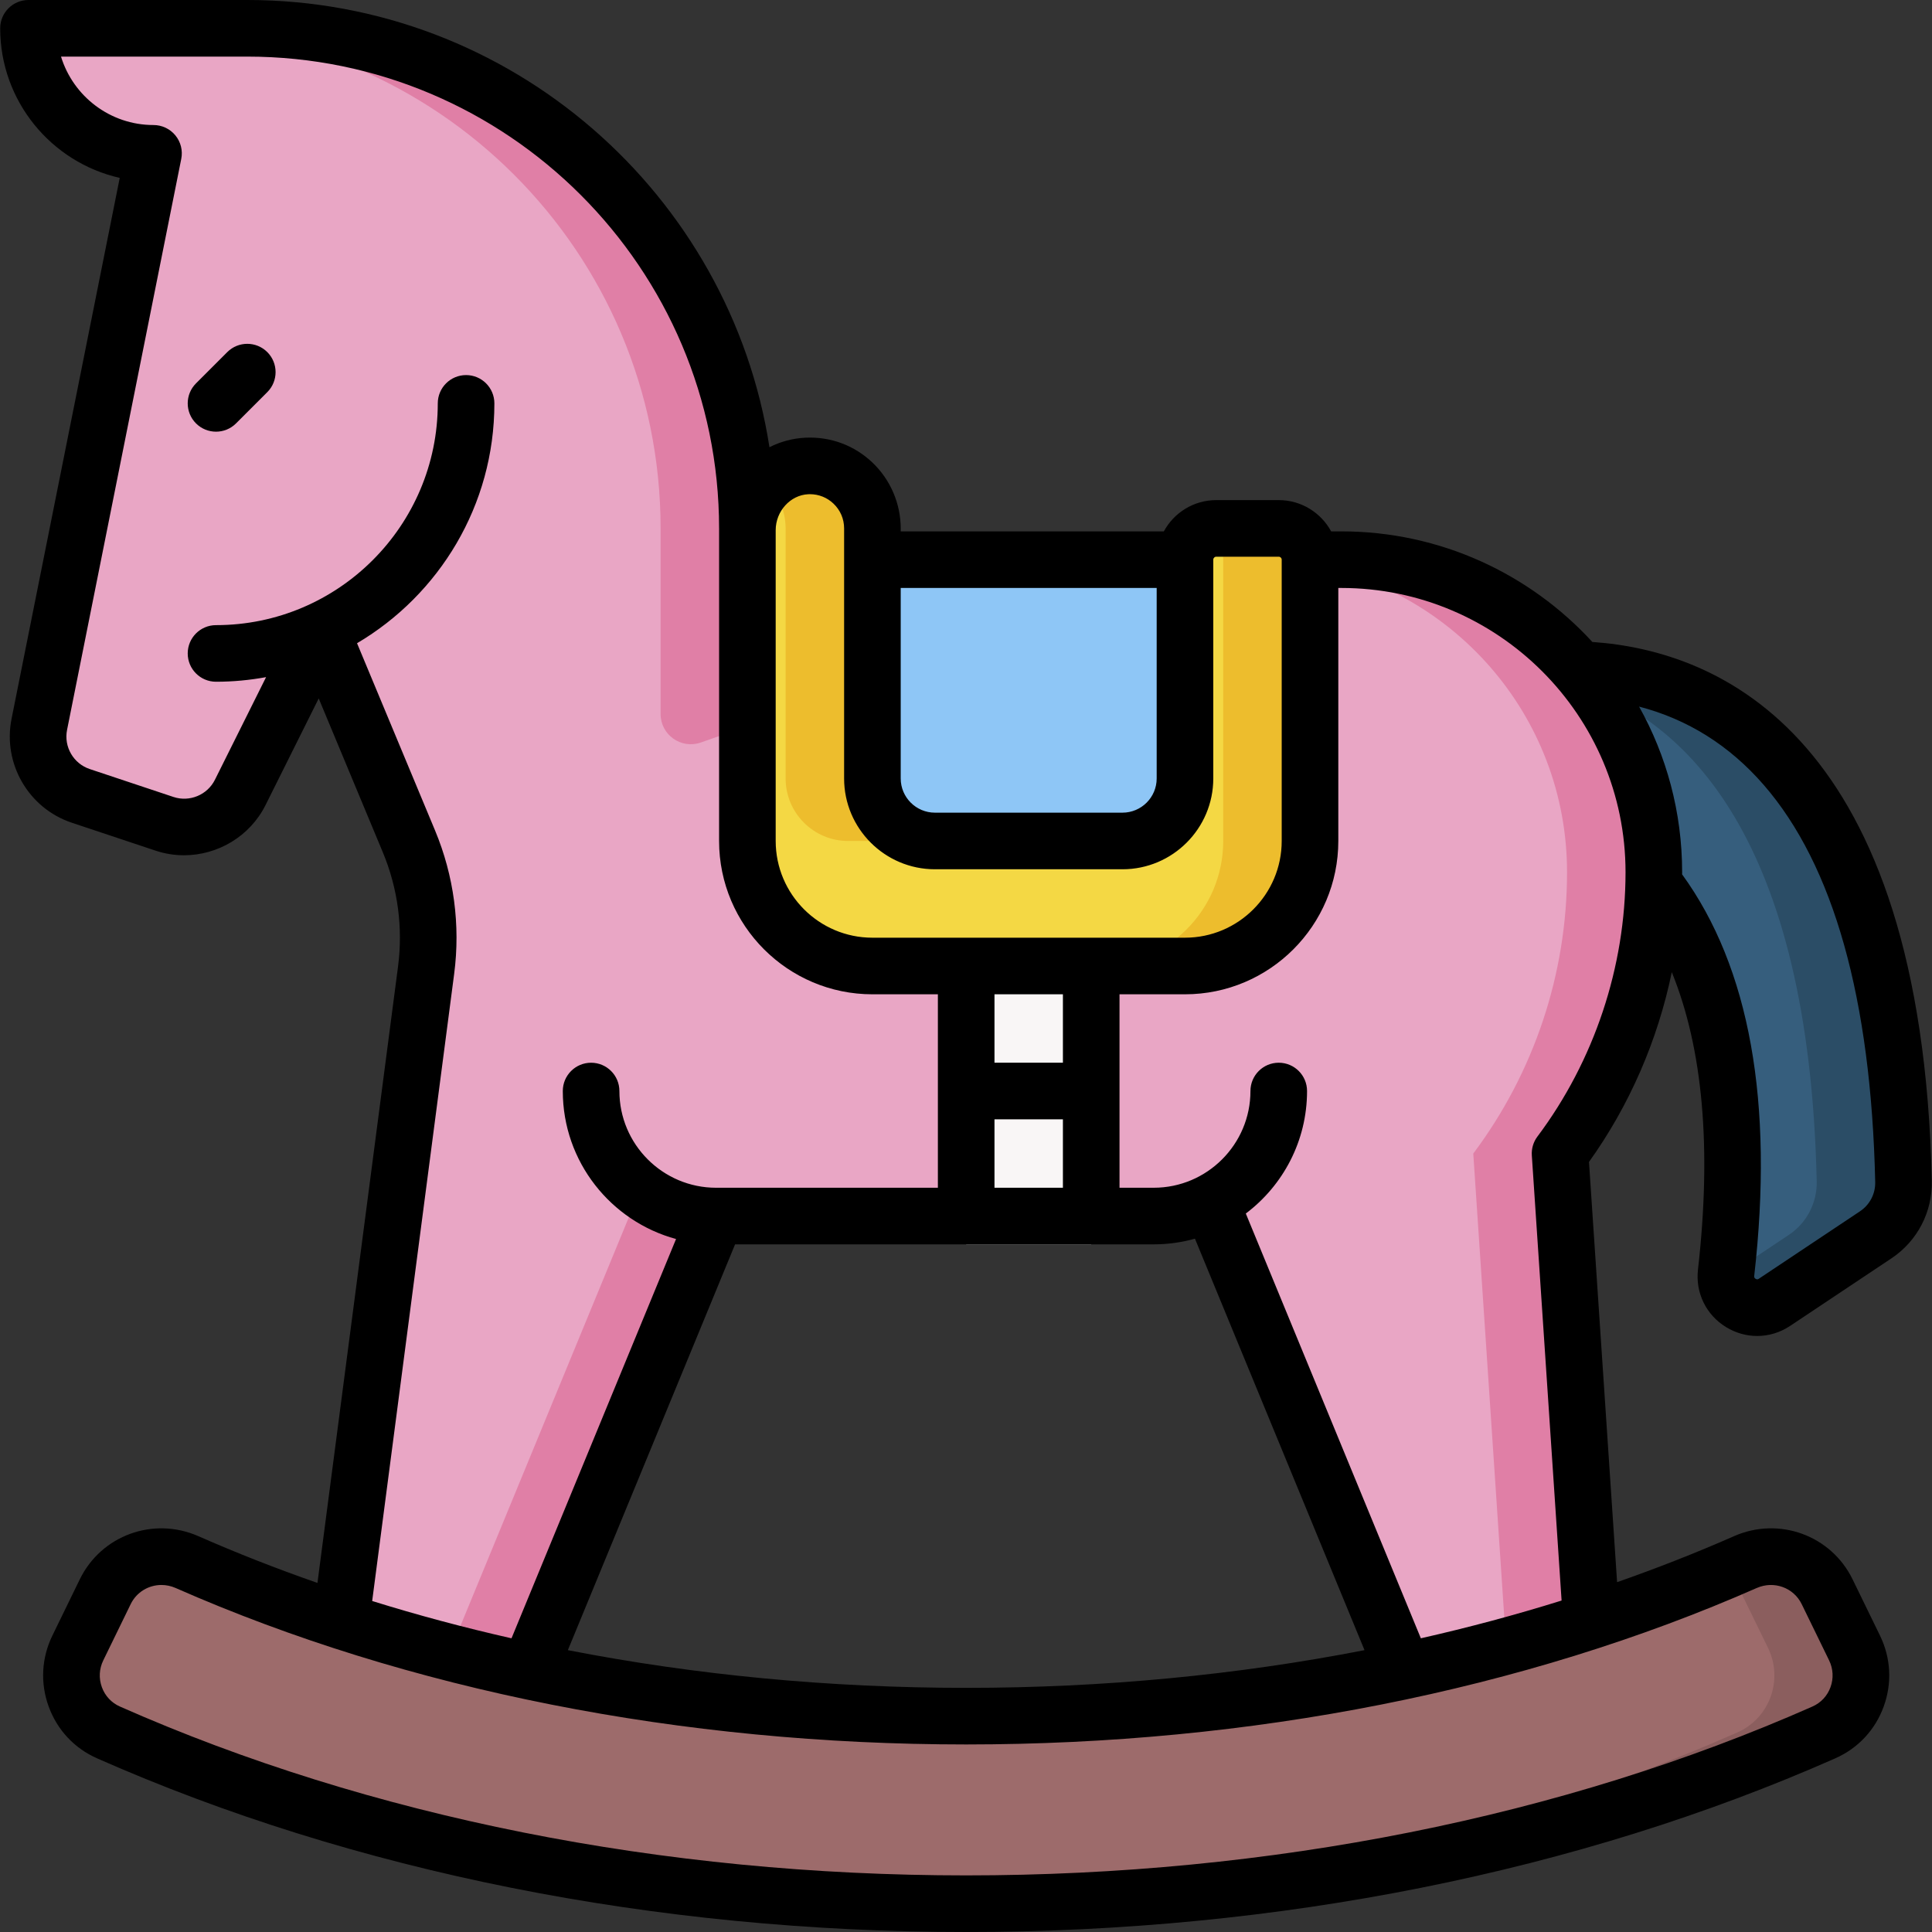 <svg id="Layer_1" enable-background="new 0 0 512 512" height="512" viewBox="0 0 512 512" width="512" xmlns="http://www.w3.org/2000/svg"><rect x="0" y="0" width="512" height="512" fill="#333333" stroke="none"/><g><g><path d="m438.283 234.214c14.55 18.83 25.148 50.345 19.151 103.079-.796 7.004 6.954 11.747 12.82 7.837l26.817-17.878c4.72-3.147 7.504-8.497 7.377-14.168-2.544-113.625-52.496-134.499-85.973-135.628l-13.327 32.211z" fill="#365e7d"/><path d="m418.474 177.456-1.498 3.619c30.024 9.539 62.434 41.058 64.471 132.009.127 5.671-2.657 11.022-7.377 14.168l-16.68 11.12c.068 6.395 7.306 10.463 12.863 6.758l26.817-17.878c4.72-3.147 7.504-8.497 7.377-14.168-2.544-113.625-52.496-134.499-85.973-135.628z" fill="#2b4d66"/><path d="m438.282 231.15c0-45.748-37.086-82.833-82.833-82.833h-8.283l-149.1 52.183v-60.467c-.001-73.196-59.338-132.533-132.534-132.533h-57.984c0 16.818 12.53 30.709 28.765 32.848 2.323.306 3.934 2.459 3.474 4.757l-29.37 146.854c-1.639 8.193 3.08 16.324 11.006 18.966l22.179 7.393c7.828 2.609 16.383-.94 20.065-8.325l17.502-35.104c1.529-3.067 5.954-2.917 7.272.246l19.946 47.87c4.484 10.762 6.049 22.516 4.538 34.076l-22.543 172.457 12.425 13.335h37.275l49.7-120.606h115.967 13.889c1.62 0 3.081.978 3.698 2.476l48.68 118.13h37.532l12.168-13.335-8.284-123.838c16.13-21.507 24.85-47.666 24.85-74.55z" fill="#e9a6c5"/><g fill="#e07fa6"><path d="m175.065 140.033v49.191c0 5.511 5.441 9.371 10.643 7.551l12.357-4.325v-52.417c0-73.196-59.337-132.533-132.533-132.533h-23c73.196 0 132.533 59.337 132.533 132.533z"/><path d="m438.282 231.15c0-45.748-37.086-82.833-82.833-82.833h-8.283l-2.56.896c39.983 5.882 70.677 40.32 70.677 81.937 0 26.884-8.72 53.043-24.85 74.55l8.283 123.838-12.168 13.335h23l12.168-13.335-8.284-123.838c16.13-21.507 24.85-47.666 24.85-74.55z"/><path d="m117.082 442.873h23l49.7-120.606h-23z"/></g><g><g><path d="m256.048 504.5c-81.867 0-160.052-15.654-227.307-45.391-8.559-3.785-12.215-13.966-8.116-22.378l7.261-14.901c3.916-8.036 13.479-11.464 21.662-7.863 60.785 26.752 131.799 40.833 206.5 40.833 74.703 0 145.718-14.08 206.502-40.833 8.182-3.601 17.745-.173 21.662 7.863l7.261 14.899c4.1 8.413.444 18.594-8.115 22.379-67.254 29.738-145.44 45.392-227.31 45.392z" fill="#9d6b6b"/></g></g><path d="m491.473 436.729-7.261-14.899c-3.916-8.036-13.479-11.464-21.662-7.863-1.845.812-3.701 1.612-5.565 2.401 1.754 1.454 3.242 3.281 4.305 5.462l7.26 14.899c4.1 8.413.444 18.594-8.115 22.378-64.108 28.347-138.151 43.886-215.848 45.279 3.813.068 7.631.114 11.461.114 81.87 0 160.055-15.654 227.309-45.393 8.559-3.784 12.215-13.965 8.116-22.378z" fill="#8b5e5e"/><g><path d="m256.048 244.667h33.133v85.1h-33.133z" fill="#f9f6f6"/><path d="m222.915 148.317h99.4v88.017h-99.4z" fill="#8ec6f6"/><path d="m247.765 222.867h49.7c9.15 0 16.567-7.417 16.567-16.567v-57.983c0-4.575 3.709-8.283 8.283-8.283h16.567c4.575 0 8.283 3.709 8.283 8.283v74.55c0 18.299-14.834 33.133-33.133 33.133h-82.833c-18.299 0-33.133-14.834-33.133-33.133v-82.365c0-8.92 6.855-16.596 15.766-17.016 9.513-.448 17.367 7.133 17.367 16.548v66.266c-.001 9.149 7.417 16.567 16.566 16.567z" fill="#f4d844"/><g><g fill="#edbd2d"><path d="m208.198 140.033v66.267c0 9.149 7.417 16.567 16.567 16.567h23c-9.15 0-16.567-7.417-16.567-16.567v-66.267c0-9.415-7.854-16.996-17.367-16.548-4.151.195-7.843 1.978-10.617 4.715 3.072 3.008 4.984 7.195 4.984 11.833z"/><path d="m338.882 140.033h-16.567c-1.141 0-2.227.231-3.216.648 2.977 1.256 5.067 4.201 5.067 7.635v74.55c0 18.299-14.834 33.133-33.133 33.133h23c18.299 0 33.133-14.834 33.133-33.133v-74.55c-.001-4.574-3.71-8.283-8.284-8.283z"/></g></g></g></g><g><path d="m60.228 93.313-8.284 8.284c-2.929 2.93-2.929 7.678 0 10.607 1.465 1.464 3.385 2.196 5.304 2.196s3.839-.732 5.304-2.196l8.284-8.284c2.929-2.93 2.929-7.678 0-10.607-2.93-2.928-7.678-2.928-10.608 0z"/><path d="m421.993 170.128c-16.524-18.005-40.238-29.312-66.545-29.312h-2.683c-2.673-4.929-7.894-8.283-13.884-8.283h-16.566c-5.99 0-11.211 3.354-13.884 8.283h-69.733v-.783c0-6.548-2.718-12.896-7.456-17.416-4.806-4.584-11.104-6.938-17.765-6.623-3.435.162-6.667 1.056-9.565 2.521-10.382-67.036-68.481-118.515-138.38-118.515h-57.983c-4.143 0-7.5 3.357-7.5 7.5 0 19.331 13.569 35.553 31.683 39.641l-28.67 143.347c-2.375 11.876 4.498 23.721 15.988 27.552l22.179 7.393c2.481.827 5.02 1.222 7.531 1.222 8.925 0 17.47-4.994 21.618-13.314l14.085-28.25 17 40.8c3.972 9.531 5.363 19.98 4.024 30.22l-21.356 163.381c-10.804-3.765-21.341-7.892-31.562-12.39-11.933-5.249-25.737-.224-31.424 11.442l-7.262 14.901c-2.896 5.942-3.24 12.635-.97 18.843 2.257 6.172 6.801 11.03 12.795 13.681 68.106 30.114 147.757 46.031 230.341 46.031s162.235-15.918 230.342-46.033c5.994-2.65 10.538-7.509 12.795-13.681 2.27-6.209 1.925-12.9-.971-18.844l-7.261-14.898c-5.686-11.668-19.487-16.698-31.425-11.442-10.038 4.418-20.382 8.477-30.983 12.188l-7.449-111.363c10.753-15.009 18.217-32.254 21.945-50.292 8.256 20.268 10.595 46.659 6.939 78.81-.702 6.177 2.156 12.025 7.462 15.264 2.557 1.561 5.393 2.339 8.226 2.339 3.038 0 6.07-.895 8.745-2.678l26.816-17.878c6.895-4.597 10.9-12.288 10.715-20.576-2.639-117.882-56.024-140.446-89.952-142.788zm-115.461-14.312v50.484c0 4.999-4.067 9.066-9.067 9.066h-49.699c-5 0-9.067-4.067-9.067-9.066v-50.483h67.833zm-92.349-24.839c.149-.008.298-.011.445-.011 2.349 0 4.557.88 6.259 2.504 1.813 1.729 2.811 4.06 2.811 6.563v66.267c0 13.27 10.797 24.066 24.067 24.066h49.699c13.27 0 24.067-10.796 24.067-24.066v-57.983c0-.432.352-.783.783-.783h16.566c.432 0 .783.352.783.783v74.55c0 14.135-11.499 25.634-25.633 25.634h-82.834c-14.134 0-25.633-11.499-25.633-25.634v-82.365c.002-5.028 3.869-9.301 8.62-9.525zm102.491 197.285 44.936 109.046c-33.845 6.597-69.335 9.992-105.562 9.992-36.226 0-71.717-3.395-105.562-9.992l44.316-107.541h110.945c3.786 0 7.448-.532 10.927-1.505zm-53.125-13.495v-18.133h18.133v18.133zm18.133-33.133h-18.133v-18.134h18.133zm-161.321-23.58c1.681-12.853-.067-25.97-5.052-37.934l-20.691-49.658c21.76-12.842 36.397-36.519 36.397-63.562 0-4.143-3.358-7.5-7.5-7.5-4.143 0-7.5 3.357-7.5 7.5 0 32.404-26.363 58.767-58.768 58.767-4.143 0-7.5 3.357-7.5 7.5s3.357 7.5 7.5 7.5c4.531 0 8.96-.432 13.267-1.218l-13.56 27.198c-2.002 4.017-6.72 5.977-10.981 4.556l-22.179-7.393c-4.329-1.443-6.918-5.905-6.023-10.38l30.265-151.326c.44-2.203-.13-4.488-1.555-6.226-1.424-1.737-3.553-2.745-5.8-2.745-11.525 0-21.296-7.647-24.511-18.134h49.362c68.943 0 125.033 56.09 125.033 125.033 0 .051.007.1.008.15-.001.106-.008.211-.008.318v82.365c0 22.405 18.228 40.634 40.633 40.634h17.351v51.267h-58.767c-14.135 0-25.634-11.499-25.634-25.633 0-4.143-3.357-7.5-7.5-7.5s-7.5 3.357-7.5 7.5c0 18.731 12.744 34.534 30.015 39.216l-43.606 105.817c-12.578-2.846-24.903-6.145-36.925-9.887zm345.21 162.777c4.529-1.991 9.757-.111 11.898 4.285l7.261 14.897c1.095 2.246 1.225 4.775.367 7.121-.845 2.31-2.54 4.126-4.773 5.113-66.211 29.278-143.764 44.753-224.275 44.753s-158.063-15.475-224.274-44.75c-2.233-.987-3.929-2.804-4.773-5.113-.857-2.346-.727-4.875.367-7.12l7.262-14.901c1.563-3.209 4.771-5.078 8.151-5.078 1.25 0 2.523.256 3.746.794 61.639 27.129 134.09 41.469 209.521 41.469 75.432-.001 147.884-14.341 209.522-41.47zm-58.139-119.631c-1.077 1.436-1.604 3.21-1.483 5.001l7.89 117.961c-12.14 3.79-24.589 7.129-37.298 10.005l-46.388-112.569c9.849-7.422 16.229-19.211 16.229-32.465 0-4.143-3.358-7.5-7.5-7.5-4.143 0-7.5 3.357-7.5 7.5 0 14.134-11.499 25.633-25.634 25.633h-9.066v-51.266h17.351c22.405 0 40.633-18.229 40.633-40.634v-67.05h.783c41.539 0 75.334 33.795 75.334 75.334-.001 25.095-8.294 49.973-23.351 70.05zm85.478 19.812-26.816 17.878c-.145.096-.414.273-.835.017-.431-.263-.393-.59-.373-.766 5.229-45.986-1.203-81.772-19.115-106.431.001-.186.011-.373.011-.559 0-15.921-4.146-30.89-11.406-43.893 12.862 3.351 23.932 10.278 33.022 20.744 18.522 21.326 28.465 56.737 29.551 105.25.07 3.126-1.44 6.027-4.039 7.76z"/></g></g></svg>
